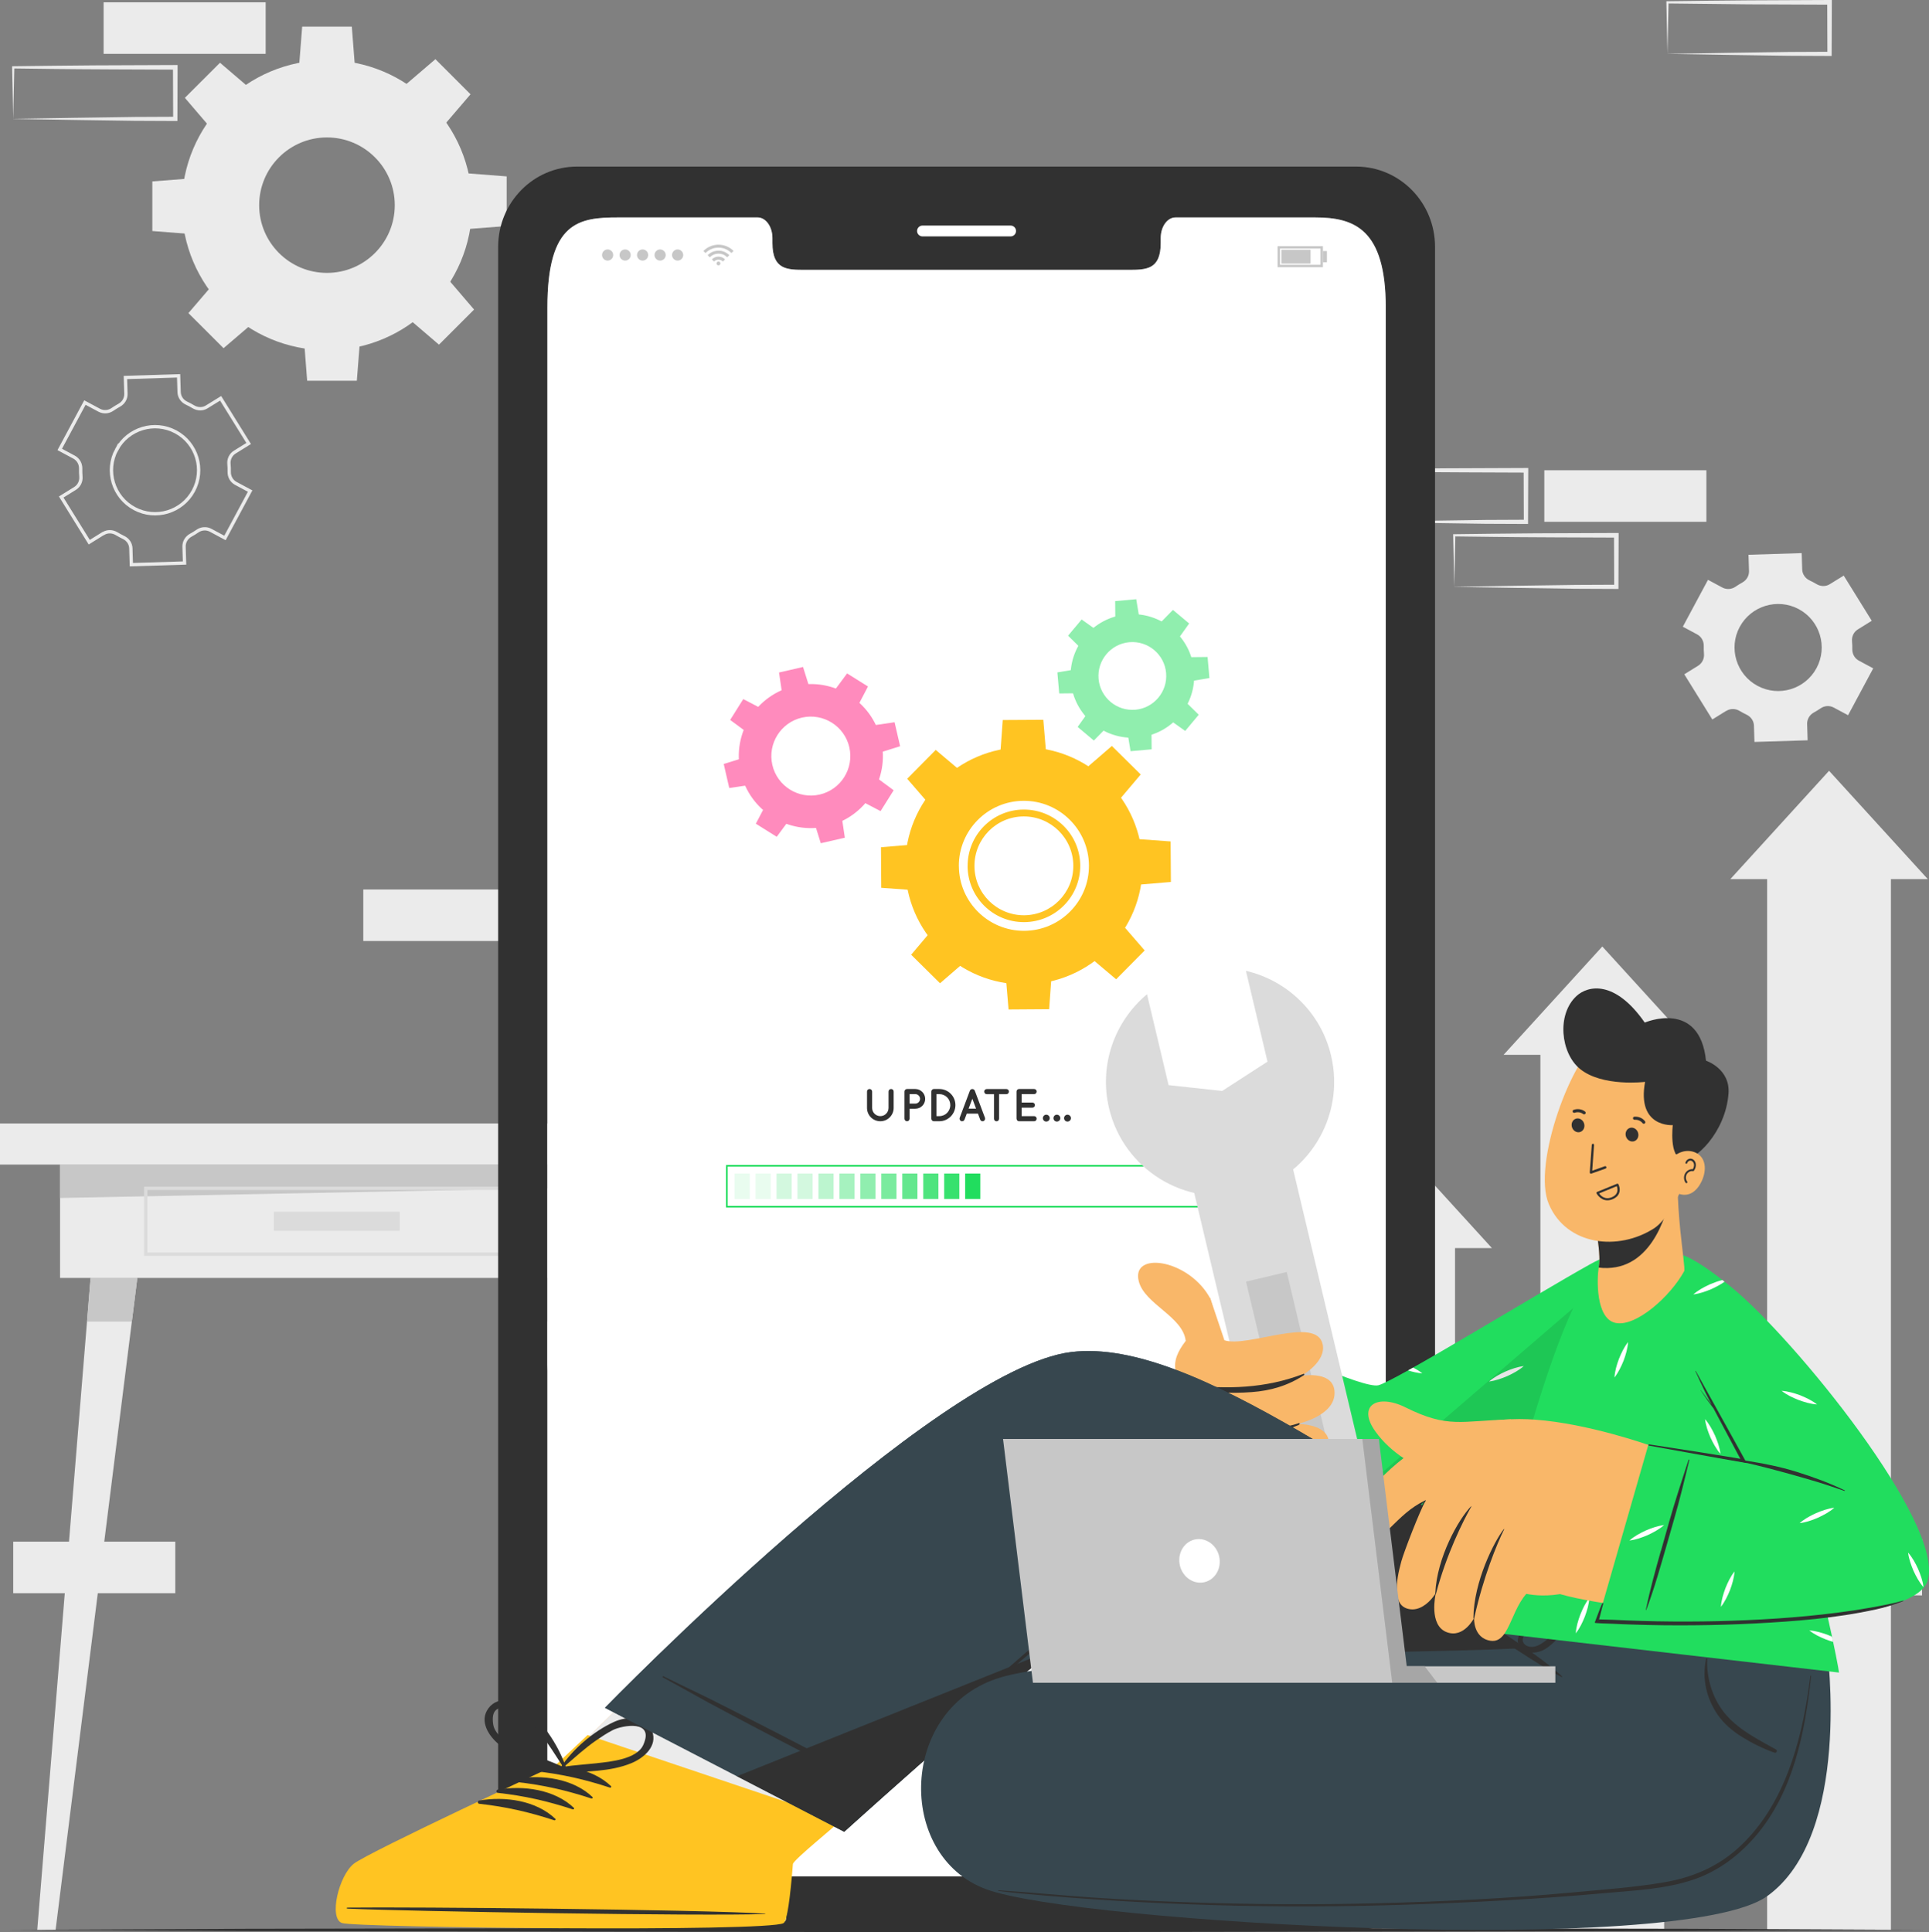 <svg width="580" height="581" viewBox="0 0 580 581" fill="none" xmlns="http://www.w3.org/2000/svg">
<rect x="0" y="0" width="580" height="581" fill="#808080" stroke="none"/>
<g clip-path="url(#clip0_906_3415)">
<path d="M501.367 459.515H550.093V444.018H501.367V459.515Z" fill="#EBEBEB"/>
<path d="M109.232 282.952H157.958V267.455H109.232V282.952Z" fill="#EBEBEB"/>
<path d="M528.544 479.056C536.637 478.918 557.383 478.571 565.199 478.488L577.27 478.433L576.632 479.07L576.577 463.573L577.27 464.265C569.176 464.238 548.541 464.168 540.725 464.058L528.544 463.905L528.876 463.573L528.544 479.07V479.056ZM528.544 479.056L528.211 463.559V463.24H528.544C534.627 463.157 546.823 463.019 552.907 462.977L577.27 462.88H577.962V463.573L577.907 479.07V479.707H577.27L564.977 479.652C557.216 479.569 536.554 479.222 528.544 479.084V479.056Z" fill="#EBEBEB"/>
<path d="M410.083 156.897C418.176 156.759 438.922 156.413 446.738 156.329L458.809 156.274L458.171 156.911L458.116 141.414L458.809 142.106C450.715 142.079 430.08 142.009 422.264 141.899L410.083 141.746L410.415 141.414L410.083 156.911V156.897ZM410.083 156.897L409.75 141.4V141.082H410.083C416.166 140.998 428.362 140.86 434.446 140.818L458.809 140.721H459.501V141.414L459.446 156.911V157.548H458.809L446.516 157.493C438.756 157.41 418.093 157.063 410.083 156.925V156.897Z" fill="#EBEBEB"/>
<path d="M437.259 176.438C445.352 176.3 466.098 175.954 473.914 175.87L485.985 175.815L485.347 176.452L485.292 160.955L485.985 161.647C477.892 161.62 457.256 161.55 449.44 161.44L437.259 161.287L437.591 160.955L437.259 176.452V176.438ZM437.259 176.438L436.926 160.941V160.623H437.259C443.343 160.539 455.538 160.401 461.622 160.359L485.985 160.262H486.678V160.955L486.622 176.452V177.089H485.985L473.692 177.034C465.932 176.951 445.269 176.604 437.259 176.466V176.438Z" fill="#EBEBEB"/>
<path d="M464.338 156.897H513.064V141.4H464.338V156.897Z" fill="#EBEBEB"/>
<path d="M3.977 479.056H52.703V463.559H3.977V479.056Z" fill="#EBEBEB"/>
<path d="M31.153 16.19L79.879 16.19V0.692L31.153 0.692V16.19Z" fill="#EBEBEB"/>
<path d="M3.977 35.731C12.07 35.592 32.816 35.246 40.633 35.163L52.703 35.108L52.066 35.745L52.01 20.247L52.703 20.94C44.61 20.912 23.975 20.843 16.159 20.732L3.977 20.58L4.31 20.247L3.977 35.745V35.731ZM3.977 35.731L3.645 20.233V19.915H3.977C10.061 19.832 22.256 19.693 28.34 19.652L52.703 19.555H53.396V20.247L53.341 35.745V36.382H52.703L40.411 36.326C32.65 36.243 11.987 35.897 3.977 35.758V35.731Z" fill="#EBEBEB"/>
<path d="M501.367 16.19C509.461 16.051 530.207 15.705 538.023 15.622L550.093 15.566L549.456 16.203L549.4 0.706L550.093 1.399L525.73 1.302C519.66 1.26 507.437 1.108 501.367 1.039L501.7 0.706L501.367 16.203V16.19ZM501.367 16.19L501.035 0.692V0.374H501.367C507.451 0.291 519.646 0.152 525.73 0.111L550.093 0H550.786V0.692L550.731 16.19V16.827H550.093L537.801 16.771C530.04 16.688 509.377 16.342 501.367 16.203V16.19Z" fill="#EBEBEB"/>
<path d="M202.498 337.823H0V350.176H202.498V337.823Z" fill="#EBEBEB"/>
<path d="M184.441 350.176H18.058V384.259H184.441V350.176Z" fill="#EBEBEB"/>
<path d="M184.441 356.907L18.058 360.217V350.176H184.441V356.907Z" fill="#C7C7C7"/>
<path d="M158.692 357.322H43.82V377.127H158.692V357.322Z" stroke="#DBDBDB" stroke-miterlimit="10"/>
<path d="M120.194 364.358H82.319V370.077H120.194V364.358Z" fill="#DBDBDB"/>
<path d="M16.713 580.308H11.198L27.232 384.273H41.284L16.713 580.308Z" fill="#EBEBEB"/>
<path d="M41.284 384.273L39.635 397.388H26.165L27.232 384.273H41.284Z" fill="#C7C7C7"/>
<path d="M185.785 580.308H191.301L175.267 384.273H161.214L185.785 580.308Z" fill="#EBEBEB"/>
<path d="M161.214 384.273L162.863 397.388H176.334L175.267 384.273H161.214Z" fill="#C7C7C7"/>
<path d="M31.057 160.442C32.276 159.681 33.814 159.722 35.048 160.47C35.38 160.678 35.727 160.872 36.073 161.052C36.42 161.246 36.78 161.412 37.127 161.592C38.429 162.201 39.302 163.448 39.344 164.888L39.496 169.791L55.489 169.292L55.336 164.389C55.295 162.949 56.085 161.633 57.346 160.941C58.039 160.567 58.718 160.138 59.369 159.695C60.547 158.877 62.072 158.767 63.333 159.445L67.643 161.758L75.209 147.66L70.899 145.347C69.638 144.668 68.89 143.339 68.918 141.898C68.931 141.095 68.918 140.306 68.835 139.516C68.71 138.076 69.375 136.691 70.594 135.943L74.766 133.353L66.34 119.767L62.141 122.357C60.921 123.119 59.397 123.064 58.163 122.33C57.831 122.122 57.484 121.928 57.138 121.748C56.792 121.568 56.445 121.388 56.085 121.222C54.782 120.612 53.895 119.352 53.854 117.912L53.701 113.009L37.709 113.508L37.861 118.396C37.903 119.837 37.127 121.152 35.852 121.845C35.159 122.233 34.48 122.648 33.814 123.105C32.636 123.922 31.112 124.033 29.837 123.354L25.527 121.042L17.96 135.14L22.27 137.453C23.532 138.131 24.28 139.461 24.252 140.901C24.238 141.704 24.252 142.494 24.321 143.297C24.446 144.737 23.781 146.109 22.561 146.87L18.404 149.446L26.83 163.032L31.001 160.442H31.057ZM35.062 135.209C38.485 128.839 46.439 126.443 52.814 129.85C59.189 133.27 61.587 141.206 58.163 147.577C54.74 153.947 46.813 156.343 40.425 152.922C34.05 149.502 31.639 141.566 35.062 135.195V135.209Z" stroke="#EBEBEB" stroke-miterlimit="10"/>
<path d="M519.079 213.748C520.298 212.986 521.836 213.028 523.07 213.776C523.402 213.983 523.749 214.177 524.095 214.357C524.442 214.551 524.802 214.717 525.149 214.897C526.451 215.507 527.324 216.753 527.366 218.193L527.518 223.096L543.511 222.597L543.358 217.695C543.317 216.255 544.107 214.939 545.368 214.246C546.061 213.872 546.74 213.443 547.391 213C548.569 212.183 550.094 212.072 551.355 212.751L555.665 215.063L563.231 200.965L558.921 198.652C557.66 197.974 556.912 196.644 556.94 195.204C556.953 194.414 556.94 193.611 556.856 192.822C556.732 191.381 557.397 189.997 558.616 189.249L562.788 186.659L554.362 173.073L550.163 175.663C548.943 176.424 547.419 176.369 546.186 175.635C545.853 175.427 545.506 175.233 545.16 175.053C544.814 174.873 544.467 174.693 544.107 174.527C542.804 173.918 541.917 172.657 541.876 171.217L541.723 166.314L525.731 166.813L525.883 171.702C525.925 173.142 525.149 174.458 523.874 175.15C523.181 175.538 522.502 175.953 521.836 176.41C520.658 177.228 519.134 177.338 517.859 176.66L513.549 174.347L505.982 188.445L510.292 190.758C511.554 191.437 512.302 192.766 512.274 194.207C512.26 195.01 512.274 195.799 512.343 196.603C512.468 198.043 511.803 199.414 510.583 200.176L506.426 202.752L514.852 216.338L519.023 213.748H519.079ZM523.084 188.515C526.507 182.144 534.461 179.748 540.836 183.155C547.211 186.576 549.609 194.511 546.186 200.882C542.763 207.253 534.836 209.648 528.447 206.228C522.072 202.807 519.661 194.871 523.084 188.501V188.515Z" fill="#EBEBEB"/>
<path d="M54.671 61.698C54.671 85.782 74.211 105.309 98.311 105.309C122.411 105.309 141.951 85.782 141.951 61.698C141.951 37.614 122.411 18.087 98.311 18.087C74.211 18.087 54.671 37.614 54.671 61.698ZM77.925 61.698C77.925 50.452 87.058 41.326 98.311 41.326C109.564 41.326 118.697 50.452 118.697 61.698C118.697 72.943 109.564 82.056 98.311 82.056C87.058 82.056 77.925 72.943 77.925 61.698Z" fill="#EBEBEB"/>
<path d="M89.927 19.887H106.709L105.781 8.019H90.855L89.927 19.887Z" fill="#EBEBEB"/>
<path d="M121.87 25.538L133.733 37.393L141.48 28.349L130.92 17.796L121.87 25.538Z" fill="#EBEBEB"/>
<path d="M140.455 52.114V68.886L152.345 67.958V53.042L140.455 52.114Z" fill="#EBEBEB"/>
<path d="M134.8 84.037L122.938 95.891L131.987 103.633L142.547 93.08L134.8 84.037Z" fill="#EBEBEB"/>
<path d="M108.22 102.608H91.438L92.352 114.491H107.291L108.22 102.608Z" fill="#EBEBEB"/>
<path d="M76.262 96.958L64.4 85.103L56.653 94.147L67.213 104.7L76.262 96.958Z" fill="#EBEBEB"/>
<path d="M57.678 70.395V53.624L45.802 54.552V69.467L57.678 70.395Z" fill="#EBEBEB"/>
<path d="M63.333 38.473L75.195 26.604L66.146 18.863L55.586 29.416L63.333 38.473Z" fill="#EBEBEB"/>
<path d="M511.457 317.173H500.37V580.307H463.16V317.173H452.087L481.772 284.6L511.457 317.173Z" fill="#EBEBEB"/>
<path d="M579.64 264.339H568.553V580.307H531.329V264.339H520.271L549.955 231.766L579.64 264.339Z" fill="#EBEBEB"/>
<path d="M448.581 375.284H437.494V580.307H400.285V375.284H389.212L418.896 342.711L448.581 375.284Z" fill="#EBEBEB"/>
<path d="M1.607 580.308L73.865 579.961L146.122 579.837L290.624 579.615L435.138 579.837L507.382 579.961L579.64 580.308L507.382 580.64L435.138 580.765L290.624 581L146.122 580.765L73.865 580.64L1.607 580.308Z" fill="#313131"/>
<path d="M407.755 50.093H173.479C160.397 50.093 149.781 60.881 149.781 74.218V556.182C149.781 569.491 160.397 580.308 173.479 580.308H407.755C420.851 580.308 431.48 569.491 431.48 556.182V74.218C431.48 60.881 420.851 50.093 407.755 50.093ZM416.665 541.281C416.665 553.967 407.159 564.229 395.434 564.229H185.841C174.089 564.229 164.582 553.967 164.582 541.281V92.485C164.582 66.642 174.089 65.382 185.841 65.382H227.818C230.257 65.382 232.252 68.152 232.252 71.586V73.068C232.252 81.115 236.659 81.142 242.078 81.142H339.17C344.63 81.142 348.995 81.115 348.995 73.068V71.586C348.995 68.152 350.963 65.382 353.444 65.382H395.434C407.159 65.382 416.665 68.817 416.665 92.485V541.281Z" fill="#313131"/>
<path d="M303.858 71.088H277.375C276.474 71.088 275.74 70.354 275.74 69.454C275.74 68.554 276.474 67.82 277.375 67.82H303.858C304.759 67.82 305.494 68.554 305.494 69.454C305.494 70.354 304.759 71.088 303.858 71.088Z" fill="white"/>
<path d="M416.666 92.485V541.281C416.666 553.967 407.159 564.229 395.435 564.229H185.841C174.089 564.229 164.582 553.967 164.582 541.281V92.485C164.582 66.642 174.089 65.382 185.841 65.382H227.818C230.257 65.382 232.252 68.152 232.252 71.587V73.068C232.252 81.115 236.659 81.142 242.078 81.142H339.17C344.63 81.142 348.995 81.115 348.995 73.068V71.587C348.995 68.152 350.963 65.382 353.444 65.382H395.435C407.159 65.382 416.666 68.817 416.666 92.485Z" fill="white"/>
<path d="M220.57 75.45C220.431 75.589 220.293 75.714 220.168 75.852C220.085 75.935 220.016 76.004 219.932 76.088C218.838 75.035 217.549 74.467 216.024 74.467C214.5 74.467 213.211 75.035 212.116 76.088C212.047 76.018 211.978 75.935 211.895 75.866C211.756 75.727 211.631 75.603 211.493 75.464C211.493 75.464 211.507 75.437 211.52 75.437C211.687 75.284 211.853 75.132 212.033 74.98C212.393 74.675 212.795 74.426 213.225 74.218C213.724 73.969 214.25 73.788 214.791 73.692C215.054 73.65 215.318 73.622 215.581 73.581C215.664 73.581 216.246 73.581 216.274 73.581C216.454 73.581 216.634 73.609 216.814 73.622C217.313 73.678 217.784 73.788 218.256 73.969C218.588 74.093 218.921 74.246 219.226 74.426C219.558 74.62 219.863 74.827 220.154 75.076C220.307 75.201 220.445 75.34 220.584 75.464L220.57 75.45Z" fill="#C7C7C7"/>
<path d="M213.405 77.362C213.197 77.154 212.975 76.946 212.768 76.725C213.502 76.004 214.361 75.547 215.373 75.423C216.884 75.215 218.186 75.672 219.295 76.725C219.073 76.946 218.865 77.154 218.657 77.362C217.937 76.655 217.064 76.281 216.038 76.281C215.013 76.281 214.14 76.655 213.419 77.362H213.405Z" fill="#C7C7C7"/>
<path d="M218.006 77.999C217.798 78.207 217.576 78.428 217.368 78.636C216.994 78.276 216.551 78.082 216.024 78.082C215.498 78.082 215.054 78.276 214.68 78.636C214.472 78.428 214.25 78.207 214.042 77.999C215.054 76.932 216.883 76.849 218.006 77.999Z" fill="#C7C7C7"/>
<path d="M216.606 79.217C216.606 79.536 216.343 79.799 216.024 79.799C215.706 79.799 215.442 79.536 215.442 79.217C215.442 78.899 215.706 78.636 216.024 78.636C216.343 78.636 216.606 78.899 216.606 79.217Z" fill="#C7C7C7"/>
<path d="M181.018 76.683C181.018 75.755 181.766 75.007 182.695 75.007C183.623 75.007 184.372 75.755 184.372 76.683C184.372 77.611 183.623 78.359 182.695 78.359C181.766 78.359 181.018 77.611 181.018 76.683Z" fill="#C7C7C7"/>
<path d="M186.284 76.683C186.284 75.755 187.033 75.007 187.961 75.007C188.89 75.007 189.638 75.755 189.638 76.683C189.638 77.611 188.89 78.359 187.961 78.359C187.033 78.359 186.284 77.611 186.284 76.683Z" fill="#C7C7C7"/>
<path d="M191.537 76.683C191.537 75.755 192.285 75.007 193.213 75.007C194.142 75.007 194.89 75.755 194.89 76.683C194.89 77.611 194.142 78.359 193.213 78.359C192.285 78.359 191.537 77.611 191.537 76.683Z" fill="#C7C7C7"/>
<path d="M196.803 76.683C196.803 75.755 197.551 75.007 198.48 75.007C199.408 75.007 200.156 75.755 200.156 76.683C200.156 77.611 199.408 78.359 198.48 78.359C197.551 78.359 196.803 77.611 196.803 76.683Z" fill="#C7C7C7"/>
<path d="M202.069 76.683C202.069 75.755 202.817 75.007 203.746 75.007C204.674 75.007 205.423 75.755 205.423 76.683C205.423 77.611 204.674 78.359 203.746 78.359C202.817 78.359 202.069 77.611 202.069 76.683Z" fill="#C7C7C7"/>
<path d="M397.763 80.339H384.14V74.024H397.763V80.339ZM384.847 79.619H397.042V74.73H384.847V79.619Z" fill="#C7C7C7"/>
<path d="M394.049 75.104H385.276V79.259H394.049V75.104Z" fill="#C7C7C7"/>
<path d="M398.968 75.492H397.763V78.857H398.968V75.492Z" fill="#C7C7C7"/>
<path d="M196.692 539.979H195.459V545.63H193.158V542.749H189.084V545.63H186.783V539.979H185.55L191.121 534.218L196.692 539.979Z" fill="#EBEBEB"/>
<path d="M396.225 534.218H382.796V536.129H396.225V534.218Z" fill="#EBEBEB"/>
<path d="M396.225 538.968H382.796V540.893H396.225V538.968Z" fill="#EBEBEB"/>
<path d="M396.225 543.718H382.796V545.643H396.225V543.718Z" fill="#EBEBEB"/>
<path d="M294.837 540.131L291.012 544.203L287.201 540.131L287.866 539.494L291.012 542.846L294.158 539.494L294.837 540.131Z" fill="#EBEBEB"/>
<path d="M291.012 548.413C287.187 548.413 284.069 545.297 284.069 541.475C284.069 537.652 287.187 534.536 291.012 534.536C294.837 534.536 297.955 537.652 297.955 541.475C297.955 545.297 294.837 548.413 291.012 548.413ZM291.012 535.45C287.686 535.45 284.997 538.151 284.997 541.461C284.997 544.771 287.7 547.471 291.012 547.471C294.324 547.471 297.026 544.771 297.026 541.461C297.026 538.151 294.324 535.45 291.012 535.45Z" fill="#EBEBEB"/>
<path d="M307.96 277.274C317.315 277.219 324.84 269.602 324.798 260.254C324.743 250.892 317.121 243.372 307.766 243.427C298.426 243.482 290.901 251.099 290.956 260.448C291.011 269.782 298.634 277.33 307.974 277.274H307.96ZM292.993 260.434C292.938 252.221 299.562 245.532 307.766 245.49C315.97 245.449 322.664 252.055 322.719 260.268C322.761 268.466 316.151 275.155 307.933 275.211C299.728 275.252 293.035 268.646 292.993 260.448V260.434ZM307.96 277.274C317.315 277.219 324.84 269.602 324.798 260.254C324.743 250.892 317.121 243.372 307.766 243.427C298.426 243.482 290.901 251.099 290.956 260.448C291.011 269.782 298.634 277.33 307.974 277.274H307.96ZM292.993 260.434C292.938 252.221 299.562 245.532 307.766 245.49C315.97 245.449 322.664 252.055 322.719 260.268C322.761 268.466 316.151 275.155 307.933 275.211C299.728 275.252 293.035 268.646 292.993 260.448V260.434ZM307.96 277.274C317.315 277.219 324.84 269.602 324.798 260.254C324.743 250.892 317.121 243.372 307.766 243.427C298.426 243.482 290.901 251.099 290.956 260.448C291.011 269.782 298.634 277.33 307.974 277.274H307.96ZM292.993 260.434C292.938 252.221 299.562 245.532 307.766 245.49C315.97 245.449 322.664 252.055 322.719 260.268C322.761 268.466 316.151 275.155 307.933 275.211C299.728 275.252 293.035 268.646 292.993 260.448V260.434ZM308.057 296.012C327.778 295.888 343.646 279.823 343.535 260.143C343.41 240.449 327.348 224.578 307.642 224.689C287.949 224.814 272.053 240.865 272.178 260.558C272.289 280.238 288.365 296.123 308.057 296.012ZM288.295 260.461C288.226 249.673 296.943 240.851 307.739 240.796C318.52 240.726 327.348 249.451 327.417 260.226C327.487 271.014 318.756 279.823 307.974 279.892C297.192 279.947 288.365 271.236 288.309 260.461H288.295ZM290.928 260.448C290.984 269.782 298.606 277.33 307.946 277.274C317.301 277.219 324.826 269.602 324.784 260.254C324.729 250.892 317.107 243.372 307.752 243.427C298.412 243.482 290.887 251.099 290.942 260.448H290.928ZM292.993 260.434C292.938 252.221 299.562 245.532 307.766 245.49C315.97 245.449 322.664 252.055 322.719 260.268C322.761 268.466 316.151 275.155 307.933 275.211C299.728 275.252 293.035 268.646 292.993 260.448V260.434ZM307.96 277.274C317.315 277.219 324.84 269.602 324.798 260.254C324.743 250.892 317.121 243.372 307.766 243.427C298.426 243.482 290.901 251.099 290.956 260.448C291.011 269.782 298.634 277.33 307.974 277.274H307.96ZM292.993 260.434C292.938 252.221 299.562 245.532 307.766 245.49C315.97 245.449 322.664 252.055 322.719 260.268C322.761 268.466 316.151 275.155 307.933 275.211C299.728 275.252 293.035 268.646 292.993 260.448V260.434ZM307.96 277.274C317.315 277.219 324.84 269.602 324.798 260.254C324.743 250.892 317.121 243.372 307.766 243.427C298.426 243.482 290.901 251.099 290.956 260.448C291.011 269.782 298.634 277.33 307.974 277.274H307.96ZM292.993 260.434C292.938 252.221 299.562 245.532 307.766 245.49C315.97 245.449 322.664 252.055 322.719 260.268C322.761 268.466 316.151 275.155 307.933 275.211C299.728 275.252 293.035 268.646 292.993 260.448V260.434Z" fill="#FFC422"/>
<path d="M300.796 226.212L314.516 226.129L313.698 216.435L301.503 216.504L300.796 226.212Z" fill="#FFC422"/>
<path d="M326.933 230.672L336.689 240.311L342.981 232.874L334.305 224.301L326.933 230.672Z" fill="#FFC422"/>
<path d="M342.26 252.304L342.343 266.015L352.058 265.198L351.974 253.011L342.26 252.304Z" fill="#FFC422"/>
<path d="M337.797 278.424L328.152 288.187L335.594 294.461L344.172 285.791L337.797 278.424Z" fill="#FFC422"/>
<path d="M316.151 293.741L302.431 293.824L303.249 303.532L315.444 303.449L316.151 293.741Z" fill="#FFC422"/>
<path d="M290.014 289.281L280.244 279.642L273.966 287.079L282.641 295.652L290.014 289.281Z" fill="#FFC422"/>
<path d="M274.687 267.649L274.603 253.938L264.889 254.755L264.972 266.956L274.687 267.649Z" fill="#FFC422"/>
<path d="M279.149 241.529L288.794 231.78L281.352 225.492L272.774 234.162L279.149 241.529Z" fill="#FFC422"/>
<g opacity="0.5">
<path d="M264.917 222.501C262.242 210.84 250.615 203.555 238.946 206.242C227.291 208.915 220.002 220.534 222.69 232.195C225.365 243.842 236.992 251.127 248.647 248.454C260.316 245.767 267.591 234.148 264.917 222.501ZM246.457 238.912C240.082 240.38 233.694 236.378 232.225 230.007C230.756 223.622 234.761 217.238 241.136 215.77C247.524 214.316 253.913 218.304 255.368 224.689C256.837 231.073 252.832 237.444 246.457 238.912Z" fill="#FF177B"/>
<path d="M235.093 208.056L243.214 206.186L241.454 200.55L234.234 202.212L235.093 208.056Z" fill="#FF177B"/>
<path d="M251.183 207.239L258.237 211.657L260.98 206.422L254.703 202.489L251.183 207.239Z" fill="#FF177B"/>
<path d="M263.129 218.027L265 226.143L270.64 224.384L268.977 217.169L263.129 218.027Z" fill="#FF177B"/>
<path d="M263.946 234.106L259.525 241.155L264.764 243.898L268.7 237.624L263.946 234.106Z" fill="#FF177B"/>
<path d="M253.151 246.044L245.03 247.914L246.79 253.551L254.024 251.889L253.151 246.044Z" fill="#FF177B"/>
<path d="M237.061 246.861L230.007 242.444L227.263 247.679L233.541 251.612L237.061 246.861Z" fill="#FF177B"/>
<path d="M225.115 236.073L223.258 227.957L217.604 229.716L219.267 236.945L225.115 236.073Z" fill="#FF177B"/>
<path d="M224.297 219.994L228.732 212.945L223.48 210.203L219.544 216.476L224.297 219.994Z" fill="#FF177B"/>
</g>
<g opacity="0.5">
<path d="M359.001 201.616C358.1 191.382 349.079 183.82 338.837 184.734C328.61 185.634 321.043 194.65 321.958 204.885C322.859 215.105 331.88 222.667 342.108 221.767C352.349 220.853 359.902 211.837 359.001 201.616ZM341.373 213.402C335.775 213.9 330.813 209.746 330.314 204.151C329.815 198.556 333.973 193.597 339.572 193.099C345.17 192.614 350.132 196.755 350.617 202.364C351.116 207.959 346.958 212.917 341.359 213.416L341.373 213.402Z" fill="#21DD5E"/>
<path d="M335.345 185.814L342.468 185.191L341.637 180.178L335.303 180.746L335.345 185.814Z" fill="#21DD5E"/>
<path d="M349.12 187.019L354.608 191.603L357.546 187.476L352.668 183.391L349.12 187.019Z" fill="#21DD5E"/>
<path d="M358.003 197.6L358.64 204.719L363.643 203.874L363.089 197.545L358.003 197.6Z" fill="#21DD5E"/>
<path d="M356.811 211.366L352.21 216.836L356.354 219.786L360.428 214.911L356.811 211.366Z" fill="#21DD5E"/>
<path d="M346.224 220.243L339.101 220.867L339.932 225.88L346.265 225.312L346.224 220.243Z" fill="#21DD5E"/>
<path d="M332.448 219.038L326.96 214.454L324.022 218.581L328.887 222.667L332.448 219.038Z" fill="#21DD5E"/>
<path d="M323.565 208.458L322.928 201.339L317.925 202.184L318.479 208.513L323.565 208.458Z" fill="#21DD5E"/>
<path d="M324.757 194.705L329.358 189.221L325.214 186.271L321.14 191.146L324.757 194.705Z" fill="#21DD5E"/>
</g>
<path d="M362.715 350.536H218.546V362.848H362.715V350.536Z" stroke="#21DD5E" stroke-width="0.5" stroke-miterlimit="10"/>
<path d="M225.434 352.877H220.875V360.508H225.434V352.877Z" fill="#E9FCEF"/>
<path d="M231.74 352.877H227.18V360.508H231.74V352.877Z" fill="#E9FCEF"/>
<path d="M238.045 352.877H233.486V360.508H238.045V352.877Z" fill="#D3F8DF"/>
<path d="M244.337 352.877H239.777V360.508H244.337V352.877Z" fill="#D3F8DF"/>
<path d="M250.642 352.877H246.083V360.508H250.642V352.877Z" fill="#BCF5CF"/>
<path d="M256.948 352.877H252.389V360.508H256.948V352.877Z" fill="#A6F2BF"/>
<path d="M263.253 352.877H258.694V360.508H263.253V352.877Z" fill="#90EEAF"/>
<path d="M269.545 352.877H264.986V360.508H269.545V352.877Z" fill="#7AEB9E"/>
<path d="M275.851 352.877H271.292V360.508H275.851V352.877Z" fill="#64E78E"/>
<path d="M282.156 352.877H277.597V360.508H282.156V352.877Z" fill="#4EE47E"/>
<path d="M288.448 352.877H283.889V360.508H288.448V352.877Z" fill="#37E16E"/>
<path d="M294.754 352.877H290.194V360.508H294.754V352.877Z" fill="#21DD5E"/>
<path d="M264.695 337.144C262.463 337.144 260.689 335.344 260.689 333.142V328.211C260.689 327.782 261.022 327.45 261.452 327.45C261.881 327.45 262.228 327.782 262.228 328.211V333.142C262.228 334.499 263.336 335.607 264.695 335.607C266.053 335.607 267.161 334.499 267.161 333.142V328.211C267.161 327.782 267.508 327.45 267.937 327.45C268.367 327.45 268.7 327.782 268.7 328.211V333.142C268.7 335.344 266.912 337.144 264.695 337.144Z" fill="#313131"/>
<path d="M275.199 333.377H273.495V336.382C273.495 336.798 273.148 337.144 272.719 337.144C272.289 337.144 271.957 336.798 271.957 336.382V328.211C271.957 327.782 272.303 327.45 272.719 327.45H275.199C276.849 327.45 278.179 328.779 278.179 330.427C278.179 332.075 276.849 333.377 275.199 333.377ZM273.495 331.84H275.199C276.003 331.84 276.627 331.203 276.641 330.427C276.641 329.624 276.003 328.987 275.199 328.987H273.495V331.84Z" fill="#313131"/>
<path d="M280.036 336.382V328.211C280.036 327.782 280.368 327.45 280.798 327.45H282.433C285.108 327.45 287.27 329.624 287.27 332.283C287.27 334.942 285.108 337.144 282.433 337.144H280.798C280.368 337.144 280.036 336.798 280.036 336.382ZM281.574 335.607H282.433C284.262 335.607 285.731 334.125 285.731 332.283C285.731 330.441 284.262 328.987 282.433 328.987H281.574V335.607Z" fill="#313131"/>
<path d="M294.047 334.859H290.679L290 336.659C289.875 336.964 289.584 337.144 289.279 337.144C289.182 337.144 289.099 337.144 289.016 337.103C288.614 336.95 288.42 336.507 288.559 336.105L291.621 327.948C291.746 327.644 292.051 327.45 292.356 327.464C292.675 327.464 292.966 327.644 293.09 327.948L296.153 336.105C296.292 336.507 296.098 336.95 295.696 337.103C295.626 337.13 295.529 337.144 295.432 337.144C295.128 337.144 294.836 336.964 294.726 336.659L294.047 334.859ZM293.478 333.349L292.356 330.372L291.233 333.349H293.478Z" fill="#313131"/>
<path d="M302.597 329.001H300.394V336.396C300.394 336.826 300.061 337.158 299.632 337.158C299.202 337.158 298.869 336.826 298.869 336.396V329.001H296.68C296.25 329.001 295.917 328.641 295.917 328.225C295.917 327.81 296.25 327.464 296.68 327.464H302.597C303.013 327.464 303.359 327.796 303.359 328.225C303.359 328.655 303.013 329.001 302.597 329.001Z" fill="#313131"/>
<path d="M305.646 336.382V328.211C305.646 327.782 305.979 327.45 306.408 327.45H310.94C311.342 327.45 311.702 327.782 311.702 328.211C311.702 328.641 311.342 328.987 310.94 328.987H307.184V331.521H310.413C310.829 331.521 311.175 331.881 311.175 332.283C311.175 332.712 310.829 333.059 310.413 333.059H307.184V335.607H310.94C311.342 335.607 311.702 335.953 311.702 336.382C311.702 336.812 311.342 337.144 310.94 337.144H306.45H306.422C305.992 337.144 305.66 336.812 305.66 336.396L305.646 336.382Z" fill="#313131"/>
<path d="M314.585 335.177C315.153 335.177 315.624 335.648 315.624 336.216C315.624 336.784 315.153 337.241 314.585 337.241C314.016 337.241 313.559 336.784 313.559 336.216C313.559 335.648 314.016 335.177 314.585 335.177Z" fill="#313131"/>
<path d="M317.772 335.177C318.34 335.177 318.811 335.648 318.811 336.216C318.811 336.784 318.34 337.241 317.772 337.241C317.204 337.241 316.747 336.784 316.747 336.216C316.747 335.648 317.204 335.177 317.772 335.177Z" fill="#313131"/>
<path d="M320.96 335.177C321.528 335.177 321.999 335.648 321.999 336.216C321.999 336.784 321.528 337.241 320.96 337.241C320.391 337.241 319.934 336.784 319.934 336.216C319.934 335.648 320.391 335.177 320.96 335.177Z" fill="#313131"/>
<path d="M490.323 392.832C468.953 429.241 435.402 461.773 426.505 465.083C416.818 468.683 380.717 457.632 362.757 451.164C356.881 449.045 368.896 407.678 375.229 405.545C381.563 403.412 409.556 420.391 416.292 418.743C418.412 418.231 455.691 396.502 476.146 382.819C495.215 370.064 496.809 381.78 490.323 392.832Z" fill="#F9B769"/>
<path d="M365.376 458.795L381.576 404.285C381.576 404.285 409.75 417.608 414.421 416.541C419.091 415.475 462.315 388.926 478.058 380.173C493.788 371.421 505.706 376.988 485.722 404.395C464.144 433.977 439.13 462.23 429.346 466.218C416.472 471.467 365.376 458.795 365.376 458.795Z" fill="#21DD5E"/>
<path d="M426.505 439.683C425.84 441.47 425.286 443.312 425.147 445.292C426.381 443.713 427.184 441.996 427.891 440.223C428.542 438.437 429.111 436.622 429.235 434.628C428.03 436.207 427.212 437.924 426.505 439.683ZM424.884 411.223C424.371 411.514 423.858 411.791 423.373 412.068C424.759 412.511 426.173 412.843 427.669 412.954C426.782 412.262 425.84 411.708 424.884 411.223ZM401.408 456.399C399.634 455.72 397.805 455.18 395.809 455.028C397.389 456.261 399.107 457.078 400.881 457.784C402.669 458.435 404.484 458.989 406.48 459.127C404.9 457.909 403.182 457.105 401.408 456.399ZM394.59 424.546C393.772 422.829 392.885 421.139 391.582 419.643C391.832 421.61 392.455 423.397 393.218 425.155C394.021 426.887 394.922 428.576 396.225 430.058C395.989 428.091 395.324 426.291 394.59 424.546ZM452.628 412.414C450.91 413.204 449.219 414.104 447.709 415.406C449.69 415.156 451.492 414.505 453.238 413.758C454.956 412.968 456.647 412.082 458.158 410.766C456.176 411.015 454.388 411.666 452.628 412.414ZM370.781 440.611L370.268 442.342C371.751 441.636 373.192 440.819 374.495 439.683C373.192 439.849 371.973 440.182 370.781 440.611Z" fill="white"/>
<path d="M378.597 457.687C379.442 455.873 379.886 453.809 380.509 451.898C381.064 450.167 381.66 448.45 382.186 446.719C383.364 442.938 384.556 439.157 385.706 435.362C386.856 431.581 388.021 427.815 389.143 424.02C390.252 420.253 391.485 416.5 392.386 412.677C392.428 412.525 392.192 412.47 392.136 412.594C390.501 416.181 389.24 419.934 387.937 423.646C386.649 427.302 385.471 431 384.32 434.711C383.156 438.492 382.103 442.301 381.078 446.109C380.592 447.951 380.163 449.807 379.719 451.663C379.262 453.615 378.583 455.637 378.403 457.632C378.403 457.743 378.541 457.798 378.597 457.687Z" fill="#313131"/>
<path opacity="0.1" d="M390.751 464.168C405.565 466.827 422.639 468.96 429.346 466.218C439.13 462.23 464.145 434.005 485.722 404.395C498.416 386.973 498.236 378.387 492.374 376.669L390.737 464.155L390.751 464.168Z" fill="black"/>
<path d="M400.216 317.381C397.112 304.294 386.87 294.766 374.619 291.913L381.105 319.223L367.482 328.031L351.365 326.286L344.879 298.962C335.192 307.036 330.356 320.151 333.46 333.225C337.825 351.644 356.326 363.042 374.758 358.666C393.19 354.303 404.595 335.801 400.216 317.395V317.381Z" fill="#DBDBDB"/>
<path d="M378.957 524.966C382.061 538.054 392.303 547.582 404.553 550.435L398.068 523.124L411.69 514.316L427.808 516.061L434.293 543.386C443.98 535.312 448.817 522.197 445.713 509.123C441.347 490.704 422.846 479.306 404.415 483.682C385.983 488.045 374.578 506.547 378.957 524.953V524.966Z" fill="#DBDBDB"/>
<path d="M384.312 332.666L354.567 339.72L393.1 501.985L422.845 494.931L384.312 332.666Z" fill="#DBDBDB"/>
<path d="M386.895 382.469L374.652 385.373L390.52 452.195L402.763 449.292L386.895 382.469Z" fill="#C7C7C7"/>
<path d="M392.275 449.017C395.116 443.741 387.258 443.408 387.258 443.408C387.258 443.408 398.677 441.151 399.495 434.573C400.271 428.23 390.764 428.174 390.085 428.16C390.681 428.036 401.13 425.695 401.269 418.992C401.421 412.04 391.873 413.619 391.249 413.716C391.776 413.425 398.747 409.381 397.707 404.271C395.906 395.49 375.021 405.351 368.147 402.997L363.837 390.186C363.255 392.734 362.964 395.31 359.541 399.451C356.34 403.315 354.178 405.877 353.499 408.952C352.39 413.993 356.465 416.209 356.465 416.209C356.465 416.209 350.519 418.494 350.242 423.756C350.104 426.457 354.317 429.088 354.317 429.088C354.317 429.088 349.633 431.11 349.674 435.819C349.702 439.572 353.915 441.622 353.915 441.622C353.915 441.622 350.325 445.652 351.587 449.474C354.123 457.188 386.149 460.304 392.247 449.003L392.275 449.017Z" fill="#F9B769"/>
<path d="M366.72 400.227L363.907 390.477C363.727 390.145 363.533 389.798 363.339 389.48C356.534 378.428 340.029 376.323 342.413 385.325C344.214 392.18 355.675 395.878 356.506 403.163H356.52L366.72 400.227Z" fill="#F9B769"/>
<path d="M354.552 442.051C354.441 442.037 354.4 442.176 354.511 442.217C364.793 445.804 377.197 446.608 387.687 443.478C388.034 443.381 388.02 442.771 387.618 442.813C376.171 443.976 365.93 444.101 354.552 442.065V442.051Z" fill="#313131"/>
<path d="M354.164 429.158C354.04 429.13 353.998 429.338 354.123 429.379C364.738 433.021 378.735 433.534 390.404 428.507C390.806 428.34 390.986 427.773 390.515 427.939C382.491 430.709 364.392 431.041 354.15 429.158H354.164Z" fill="#313131"/>
<path d="M391.956 413.093C380.578 417.497 368.923 417.801 356.908 416.403C356.756 416.389 356.742 416.61 356.866 416.652C362.548 418.937 370.309 419.034 376.337 418.591C382.116 418.175 387.244 416.638 392.094 413.48C392.288 413.356 392.178 412.996 391.942 413.079L391.956 413.093Z" fill="#313131"/>
<path d="M110.867 576.624C114.886 578.161 231.518 580.28 236.077 577.676C236.576 577.386 236.437 572.234 238.156 558.938C238.239 558.301 240.9 555.836 245.057 552.36C260.662 539.286 297.303 511.754 297.303 511.754L239.098 461.219L182.695 516.629L168.019 531.032C168.019 531.032 120.36 556.75 115.648 560.143C110.964 563.55 106.848 575.1 110.867 576.638V576.624Z" fill="#F9B769"/>
<path d="M110.867 576.61C114.886 578.161 231.518 580.28 236.077 577.676C236.576 577.386 236.438 572.247 238.156 558.925C238.239 558.288 240.9 555.836 245.058 552.332C250.476 547.79 253.054 545.713 261.133 539.439L187.13 512.253L182.695 516.615L168.033 531.019C168.033 531.019 120.374 556.723 115.662 560.129C110.978 563.536 106.848 575.073 110.867 576.61Z" fill="#EBEBEB"/>
<path d="M102.829 578.23C106.876 579.643 231.144 581 235.62 578.244C236.673 577.593 237.629 570.392 238.406 560.503C238.503 559.271 251.086 549.203 252.818 547.347L176.667 521.712L167.049 530.755C167.049 530.755 111.006 556.82 106.432 560.365C101.873 563.91 98.782 576.818 102.829 578.23Z" fill="#FFC422"/>
<path d="M104.548 573.591C124.074 573.342 210.675 574.173 229.994 575.405C230.146 575.405 230.146 575.516 229.994 575.53C210.647 576.195 124.06 574.74 104.548 573.909C104.132 573.896 104.146 573.591 104.548 573.591Z" fill="#313131"/>
<path d="M160.841 531.586C168.532 530.243 177.914 531.531 183.721 537.071C183.942 537.292 183.638 537.597 183.388 537.514C175.835 535.035 168.781 533.428 160.854 532.556C160.3 532.5 160.286 531.683 160.841 531.586Z" fill="#313131"/>
<path d="M155.256 534.855C162.947 533.512 172.329 534.8 178.136 540.339C178.357 540.561 178.053 540.865 177.803 540.782C170.25 538.303 163.196 536.697 155.269 535.824C154.715 535.769 154.701 534.952 155.256 534.855Z" fill="#313131"/>
<path d="M149.671 538.123C157.362 536.78 166.744 538.068 172.551 543.607C172.772 543.829 172.468 544.134 172.218 544.051C164.665 541.572 157.611 539.965 149.684 539.093C149.13 539.037 149.116 538.22 149.671 538.123Z" fill="#313131"/>
<path d="M144.086 541.405C151.777 540.062 161.159 541.35 166.966 546.89C167.188 547.111 166.883 547.416 166.633 547.333C159.08 544.854 152.026 543.247 144.1 542.375C143.545 542.32 143.531 541.502 144.086 541.405Z" fill="#313131"/>
<path d="M150.169 524.634C155.546 528.914 162.6 530.728 168.92 533.151C169.571 533.401 170.112 532.791 170.139 532.21C170.264 532.182 170.375 532.099 170.319 531.933C168.296 525.493 163.834 518.637 158.692 514.206C155.519 511.477 149.92 509.539 146.857 513.666C143.961 517.557 147.024 522.141 150.169 524.634ZM148.285 518.444C147.024 510.009 156.031 514.538 158.29 516.643C159.746 518 161.062 519.552 162.309 521.089C164.929 524.302 167.049 527.833 169.322 531.296C166.287 529.911 163.169 528.803 160.092 527.542C156.419 526.033 148.978 523.111 148.285 518.457V518.444Z" fill="#313131"/>
<path d="M196.096 520.535C194.295 515.729 188.377 516.034 184.566 517.779C178.399 520.604 172.204 525.95 168.476 531.573C168.379 531.711 168.463 531.836 168.573 531.891C168.435 532.459 168.781 533.193 169.474 533.138C176.209 532.57 183.485 532.791 189.846 530.16C193.56 528.623 197.787 525.091 196.082 520.535H196.096ZM179.522 530.174C176.209 530.534 172.911 530.728 169.613 531.213C172.759 528.526 175.78 525.728 179.189 523.36C180.824 522.238 182.515 521.103 184.289 520.202C187.047 518.804 196.941 516.948 193.394 524.717C191.44 528.997 183.471 529.731 179.522 530.16V530.174Z" fill="#313131"/>
<path d="M181.891 513.513L253.844 550.767C253.844 550.767 328.79 482.962 335.663 482.463C342.329 481.979 443.371 550.338 494.134 550.546C546.712 550.767 549.373 495.717 549.373 495.717L472.667 478.115C417.372 450.887 359.791 401.972 322.124 406.542C281.214 411.5 181.891 513.513 181.891 513.513Z" fill="#37474F"/>
<path d="M181.891 513.513L253.844 550.767C253.844 550.767 328.79 482.962 335.663 482.463C342.329 481.979 443.371 550.338 494.134 550.546C546.712 550.767 549.373 495.717 549.373 495.717L472.667 478.115C417.372 450.887 359.791 401.972 322.124 406.542C281.214 411.5 181.891 513.513 181.891 513.513Z" fill="#37474F"/>
<path d="M199.463 504.026C211.603 510.023 208.208 508.14 220.279 514.275C226.196 517.28 255.936 532.279 260.995 535.99C261.105 536.073 260.995 536.267 260.87 536.226C254.925 534.232 225.503 518.596 219.655 515.494C207.681 509.151 211.188 510.84 199.297 504.373C199.075 504.248 199.242 503.93 199.463 504.04V504.026Z" fill="#313131"/>
<path d="M266.579 533.594C280.646 521.199 326.739 480.857 328.596 479.347C330.106 478.142 331.617 476.564 333.391 475.746C334.901 475.054 336.384 475.428 337.825 476.107C339.959 477.104 342.038 478.184 344.159 479.223C348.316 481.245 352.474 483.28 356.631 485.302C372.748 493.169 388.782 501.229 405.024 508.832C420.643 516.145 431.799 523.028 448.11 528.65C464.338 534.245 481.107 538.497 498.153 540.574C500.259 540.824 502.366 541.045 504.472 541.253C504.624 541.267 504.624 541.502 504.472 541.488C487.717 540.671 471.226 537.251 455.219 532.334C439.061 527.362 428.085 520.922 412.743 513.859C396.834 506.547 381.16 498.722 365.473 490.925C357.199 486.812 348.94 482.657 340.625 478.599C338.74 477.672 336.065 475.677 333.917 476.674C332.989 477.104 332.213 477.852 331.437 478.503C330.522 479.264 329.593 480.026 328.679 480.801C325.117 483.765 268.63 532.39 266.773 533.788C266.635 533.899 266.441 533.705 266.579 533.594Z" fill="#313131"/>
<path d="M221.595 534.093L316.844 495.911C292.508 515.798 253.83 550.781 253.83 550.781L221.595 534.093Z" fill="#313131"/>
<path d="M549.36 495.731C549.36 495.731 546.699 550.781 494.12 550.56C449.995 550.38 367.857 498.695 342.773 485.51L426.422 451.968C441.694 461.288 457.271 470.539 472.667 478.129L549.36 495.731Z" fill="#313131"/>
<path d="M549.359 495.731C549.359 495.731 557.023 551.764 531.316 570.17C505.608 588.589 323.662 578.202 296.444 568.051C269.213 557.913 270.321 513.333 300.976 504.345C330.134 495.8 452.531 496.423 455.594 495.343C456.356 495.08 445.075 487.615 445.144 487.2L469.757 473.212L549.373 495.717L549.359 495.731Z" fill="#37474F"/>
<path d="M512.967 498.805C513.009 498.597 513.342 498.68 513.328 498.874C513.051 504.483 514.88 510.48 518.372 514.898C522.391 519.967 528.503 522.972 534.032 526.074C534.559 526.379 534.115 527.21 533.561 527.016C530.166 525.825 526.84 524.177 523.777 522.279C520.992 520.548 518.442 518.416 516.543 515.715C513.065 510.729 511.706 504.774 512.967 498.805Z" fill="#313131"/>
<path d="M457.825 490.205C459.155 488.654 460.597 487.186 461.982 485.676C465.253 482.117 468.551 478.53 471.96 475.109C472.279 474.791 472.861 475.289 472.57 475.649C470.242 478.419 467.803 481.092 465.392 483.793C464.158 485.177 462.911 486.549 461.664 487.92C460.5 489.194 459.072 490.454 458.185 491.95C457.257 493.501 458.324 494.913 459.959 495.163C461.428 495.384 462.828 494.692 463.992 493.875C466.653 492.019 468.801 489.291 471.046 486.978C472.418 485.565 473.79 484.153 475.189 482.754C476.672 481.272 478.252 479.873 479.721 478.391C479.818 478.294 479.984 478.447 479.901 478.544C478.599 480.178 477.379 481.895 476.062 483.529C474.76 485.164 473.429 486.784 472.085 488.39C470.81 489.914 469.494 491.396 468.136 492.85C466.985 494.082 465.696 495.274 464.186 496.077C461.761 497.365 457.645 497.476 456.522 494.373C455.968 492.836 456.813 491.34 457.797 490.205H457.825Z" fill="#313131"/>
<path d="M300.214 568.383C309.721 568.979 319.2 569.948 328.693 570.572C338.117 571.195 347.554 571.666 356.992 571.984C375.95 572.635 394.922 572.76 413.894 572.289C433.06 571.818 453.751 570.821 472.848 569.034C481.98 568.176 491.238 567.539 500.301 566.001C508.477 564.616 515.961 561.583 522.294 555.975C535.113 544.604 540.67 527.293 543.373 510.646C543.733 508.416 544.052 506.173 544.329 503.929C544.343 503.777 544.578 503.791 544.565 503.943C542.694 521.061 539.243 538.829 527.824 552.138C522.89 557.9 516.723 562.525 509.628 565.018C500.98 568.051 491.515 568.425 482.479 569.242C463.313 570.987 442.539 572.067 423.304 572.704C403.958 573.341 384.584 573.424 365.224 572.857C345.877 572.289 326.531 571.167 307.254 569.367C304.898 569.145 302.556 568.91 300.214 568.591C300.075 568.577 300.089 568.369 300.228 568.369L300.214 568.383Z" fill="#313131"/>
<path d="M363.408 498.029C369.437 497.42 375.451 496.825 381.493 496.465C387.605 496.104 393.717 495.827 399.828 495.578C411.913 495.093 424.025 494.706 436.137 494.678C443.011 494.664 449.871 494.927 456.73 495.315C456.952 495.315 456.924 495.647 456.703 495.647C444.577 496.201 432.464 496.437 420.338 496.7C408.24 496.963 396.142 497.489 384.043 498.113C377.183 498.459 370.324 498.667 363.464 498.916C362.965 498.93 362.896 498.071 363.408 498.029Z" fill="#313131"/>
<path d="M443.745 486.535C448.512 488.75 452.947 491.576 457.271 494.567C461.539 497.517 465.891 500.578 469.702 504.095C469.813 504.192 469.646 504.331 469.549 504.275C464.948 501.893 460.541 498.971 456.176 496.174C451.797 493.362 447.445 490.495 443.426 487.172C443.149 486.936 443.343 486.355 443.745 486.548V486.535Z" fill="#313131"/>
<path d="M445.935 490.565L552.935 502.918C552.935 500.716 531.663 393.122 504.015 376.406C498.707 373.193 489.187 373.387 480.692 381.143C465.281 395.227 444.535 489.125 445.921 490.565H445.935Z" fill="#21DD5E"/>
<path d="M513.869 386.308C512.206 387.084 510.57 387.97 509.129 389.217C511.097 388.967 512.899 388.33 514.645 387.583L514.728 387.541C514.437 387.112 514.16 386.71 513.869 386.308ZM494.827 460.208C493.095 461.011 491.418 461.911 489.921 463.213C491.889 462.977 493.691 462.326 495.437 461.579C497.156 460.775 498.846 459.875 500.357 458.573C498.375 458.809 496.587 459.46 494.827 460.208ZM542.264 457.078C541.876 457.355 541.475 457.659 541.1 457.992C541.558 457.936 542.001 457.853 542.445 457.756C542.389 457.535 542.334 457.299 542.264 457.078ZM450.882 464.805C450.882 464.805 450.869 464.805 450.869 464.778C450.688 465.567 450.508 466.329 450.328 467.091C450.938 468.226 451.645 469.32 452.518 470.317C452.282 468.351 451.631 466.55 450.882 464.805ZM515.656 431.637C514.853 429.906 513.952 428.23 512.663 426.72C512.899 428.701 513.55 430.487 514.298 432.246C515.102 433.963 515.989 435.653 517.292 437.149C517.056 435.182 516.405 433.382 515.656 431.637ZM489.7 375.645C489.603 375.672 489.52 375.7 489.436 375.741C489.547 375.88 489.658 376.018 489.783 376.157C489.783 375.991 489.741 375.811 489.7 375.645ZM472.917 439.281C471.143 438.603 469.314 438.063 467.318 437.91C468.898 439.143 470.617 439.96 472.391 440.666C474.178 441.317 475.994 441.871 477.989 442.01C476.41 440.791 474.691 439.988 472.917 439.281ZM550.843 492.13C550.427 491.95 550.011 491.77 549.596 491.604C547.808 490.953 545.992 490.385 544.011 490.246C545.563 491.479 547.295 492.282 549.069 492.988C549.762 493.252 550.469 493.487 551.175 493.695C551.078 493.196 550.968 492.67 550.843 492.13ZM518.788 477.561C518.123 479.347 517.569 481.175 517.43 483.156C518.65 481.591 519.467 479.859 520.174 478.101C520.839 476.314 521.38 474.5 521.532 472.506C520.299 474.084 519.495 475.802 518.788 477.561ZM475.148 485.524C474.483 487.31 473.929 489.125 473.79 491.119C475.024 489.54 475.827 487.823 476.534 486.05C477.186 484.263 477.754 482.435 477.879 480.455C476.673 482.02 475.855 483.737 475.148 485.524ZM486.776 408.592C486.11 410.378 485.556 412.206 485.431 414.201C486.637 412.622 487.455 410.891 488.175 409.132C488.827 407.345 489.381 405.517 489.52 403.537C488.286 405.116 487.496 406.833 486.776 408.592Z" fill="white"/>
<path d="M515.739 384.134C535.626 399.423 588.024 461.205 577.062 475.871C566.031 490.634 491.029 485.648 469.133 479.347C462.62 477.477 479.333 436.041 486.29 433.991C492.083 432.288 524.581 441.096 525.163 439.212C525.828 437.079 518.621 423.383 507.008 398.357C493.621 369.495 506.939 377.389 515.725 384.134H515.739Z" fill="#F9B769"/>
<path d="M454.277 426.803C439.255 427.191 435.457 429.587 422.611 423.189C414.185 418.992 407.879 422.566 413.603 430.501C422.971 443.492 442.456 447.065 449.565 446.358L454.277 426.803Z" fill="#F9B769"/>
<path d="M495.603 434.476C495.603 434.476 477.587 428.05 461.553 426.873C450.452 426.055 426.117 426.983 407.2 454.266C402.71 460.734 400.909 473.129 412.078 465.221C420.005 459.598 423.345 453.643 428.556 451.219C428.556 451.219 428.14 467.257 434.792 471.495C437.772 473.392 446.018 478.364 452.988 481.327C452.988 481.327 454.042 479.984 455.136 478.087C455.136 478.087 461.733 481.452 472.626 478.572L495.603 434.448V434.476Z" fill="#F9B769"/>
<path d="M450.841 427.801C446.184 431.304 436.428 438.894 430.607 447.868C424.149 457.839 414.379 478.793 421.807 483.488C427.24 486.923 431.674 479.25 431.674 479.25C431.674 479.25 429.471 488.765 435.056 490.8C440.156 492.656 443.218 486.507 443.218 486.507C443.218 486.507 442.872 492.504 448.124 493.349C454.444 494.36 454.139 481.618 461.414 477.117C463.05 476.106 450.827 427.801 450.827 427.801H450.841Z" fill="#F9B769"/>
<path d="M442.29 452.937C438.451 456.953 432.063 468.296 431.55 479.042C431.55 479.292 431.716 479.43 431.772 479.209C434.848 467.492 439.948 457.23 442.387 453.006C442.415 452.951 442.332 452.895 442.29 452.951V452.937Z" fill="#313131"/>
<path d="M452.171 459.751C449.205 463.559 443.149 475.539 443.011 486.452C443.011 486.701 443.191 486.826 443.246 486.604C445.949 474.237 450.106 464.182 452.268 459.82C452.296 459.764 452.213 459.709 452.171 459.764V459.751Z" fill="#313131"/>
<path d="M428.542 451.136C423.997 453.338 421.267 456.191 417.691 459.667C415.917 461.385 414.13 463.074 412.176 464.584C410.402 465.955 407.796 468.032 405.44 466.717C404.138 465.996 403.874 464.321 403.916 462.963C403.958 461.44 404.969 458.462 405.648 457.091C405.676 457.022 405.565 456.953 405.524 457.036C404.9 458.269 403.708 460.997 403.445 462.354C403.209 463.587 403.098 464.985 403.625 466.163C404.761 468.683 407.935 468.517 410.014 467.423C411.261 466.772 412.397 465.872 413.478 464.985C414.532 464.127 415.529 463.227 416.513 462.285C418.537 460.374 420.435 458.352 422.445 456.413C424.634 454.294 426.214 453.158 428.626 451.302C428.709 451.233 428.626 451.109 428.529 451.15L428.542 451.136Z" fill="#313131"/>
<path d="M421.308 469.611C422.098 466.675 426.921 454.225 428.653 451.233C428.695 451.15 428.598 451.081 428.542 451.15C425.396 455.305 420.962 465.678 420.061 468.905C419.174 472.104 418.218 476.162 418.758 479.472C419.59 484.471 423.054 484.859 424.329 484.901C425.84 484.956 427.267 484.402 428.473 483.502C429.803 482.505 430.967 480.704 431.73 479.236C431.771 479.153 431.66 479.084 431.619 479.153C430.219 481.411 427.655 483.82 424.884 483.917C423.678 483.959 422.403 483.613 421.516 482.768C420.477 481.757 420.158 480.261 420.047 478.876C419.798 475.732 420.504 472.603 421.322 469.583L421.308 469.611Z" fill="#313131"/>
<path d="M495.603 434.476L480.525 486.936C480.525 486.936 574.388 492.282 579.599 475.248C584.796 458.213 539.451 402.415 520.645 387.084C498.846 369.329 497.668 376.78 504.778 394.549C512.206 413.148 524.997 439.697 524.997 439.697L495.617 434.462L495.603 434.476Z" fill="#21DD5E"/>
<path d="M518.788 477.56C518.123 479.347 517.568 481.175 517.43 483.156C518.649 481.591 519.467 479.859 520.174 478.101C520.839 476.314 521.379 474.5 521.532 472.506C520.298 474.084 519.495 475.802 518.788 477.56ZM541.28 419.546C539.492 418.895 537.649 418.341 535.681 418.203C537.247 419.436 538.966 420.239 540.74 420.945C542.527 421.596 544.343 422.164 546.338 422.302C544.772 421.07 543.04 420.266 541.28 419.546ZM576.716 471.744C575.926 470.013 575.025 468.323 573.709 466.841C573.958 468.794 574.609 470.594 575.344 472.339C576.148 474.07 577.048 475.76 578.351 477.256C578.115 475.275 577.464 473.503 576.716 471.744ZM546.006 455C544.717 455.596 543.456 456.247 542.264 457.078C541.876 457.355 541.474 457.659 541.1 457.992C541.557 457.936 542.001 457.853 542.444 457.756C543.899 457.451 545.271 456.925 546.615 456.357C548.348 455.554 550.025 454.668 551.535 453.366C549.553 453.588 547.766 454.252 546.006 455ZM494.827 460.207C493.094 461.011 491.418 461.911 489.921 463.213C491.889 462.977 493.69 462.326 495.437 461.579C497.155 460.775 498.846 459.875 500.356 458.573C498.374 458.809 496.587 459.46 494.827 460.207ZM517.873 384.896C516.543 385.214 515.282 385.699 514.034 386.225L513.868 386.308C512.205 387.084 510.57 387.97 509.129 389.217C511.096 388.967 512.898 388.33 514.644 387.582L514.727 387.541C516.044 386.932 517.319 386.267 518.525 385.408C518.303 385.228 518.081 385.062 517.873 384.896Z" fill="white"/>
<path d="M554.639 448.117C549.983 445.874 545.091 444.087 540.157 442.55C535.265 441.026 530.235 440.029 525.19 439.24C522.308 438.783 519.412 438.478 516.501 438.146C516.418 438.146 516.404 438.27 516.501 438.284C521.587 439.004 526.632 440.154 531.593 441.456C536.54 442.744 541.446 444.115 546.338 445.583C549.11 446.414 551.84 447.383 554.57 448.297C554.695 448.339 554.764 448.159 554.639 448.103V448.117Z" fill="#313131"/>
<path d="M495.825 434.296C496.296 434.337 522.405 438.409 523.278 438.658C523.112 438.298 516.501 425.889 515.517 424.075C515.42 423.895 515.337 423.715 515.24 423.535C514.644 422.745 514.048 421.97 513.48 421.167C512.76 420.128 512.053 419.089 511.332 418.051C511.304 418.023 511.36 417.981 511.374 418.009C512.136 419.006 512.898 420.017 513.646 421.028C513.993 421.499 514.326 421.97 514.658 422.455C513.993 421.167 513.355 419.865 512.704 418.577C511.679 416.499 510.722 414.408 509.766 412.289C509.738 412.22 509.835 412.178 509.877 412.248C511.831 415.862 513.882 419.422 515.85 423.036C517.804 426.637 525.232 439.918 525.19 439.918C525.149 439.96 496.337 434.808 495.783 434.683C495.561 434.628 495.589 434.309 495.825 434.323V434.296Z" fill="#313131"/>
<path d="M499.414 466.301C501.063 460.457 502.671 454.585 504.528 448.796C505.581 445.513 506.634 442.203 507.715 438.935C507.757 438.81 507.978 438.866 507.937 438.99C506.509 444.932 505.082 450.873 503.377 456.745C501.687 462.589 500.051 468.448 498.291 474.264C497.294 477.574 496.199 480.843 494.993 484.083C494.965 484.153 494.855 484.125 494.868 484.056C496.088 478.073 497.723 472.187 499.386 466.301H499.414Z" fill="#313131"/>
<path d="M479.486 487.906C480.151 486.258 480.927 483.917 481.662 482.297C481.856 481.868 482.16 481.895 482.022 482.338C481.565 483.806 481.246 485.441 480.788 486.936C482.105 486.978 483.408 486.992 484.724 487.047C486.249 487.116 487.759 487.186 489.284 487.241C492.263 487.352 495.229 487.449 498.208 487.504C504.237 487.615 510.265 487.601 516.28 487.463C528.35 487.172 540.449 486.452 552.436 484.914C555.79 484.485 559.13 483.986 562.456 483.391C565.837 482.782 569.482 482.103 572.226 481.286C572.309 481.258 572.351 481.41 572.267 481.438C569.468 482.518 566.821 483.336 563.883 483.959C560.89 484.61 557.883 485.177 554.848 485.634C548.819 486.562 542.749 487.172 536.665 487.601C524.609 488.474 512.51 488.82 500.412 488.695C497.03 488.654 493.635 488.584 490.254 488.46C488.549 488.404 486.831 488.349 485.126 488.252C483.422 488.155 479.361 488.155 479.472 487.878L479.486 487.906Z" fill="#313131"/>
<path d="M485.667 397.762C491.792 399.188 502.269 389.798 506.399 382.209C506.676 381.683 505.858 376.212 505.179 369.509C504.791 365.438 504.445 360.909 504.431 356.74C504.431 355.882 478.322 363.18 478.322 363.18C478.322 363.18 480.927 371.905 480.899 379.162C480.899 379.772 480.83 380.339 480.719 380.866C480.719 380.949 480.692 381.046 480.678 381.143C480.165 384.383 479.721 396.377 485.653 397.762H485.667Z" fill="#F9B769"/>
<path d="M502.837 356.851C501.645 363.901 497.322 380.921 483.38 381.281C482.41 381.309 481.523 381.267 480.705 381.143C480.705 381.032 480.733 380.935 480.733 380.852C480.83 380.312 480.899 379.758 480.913 379.148C480.927 371.878 478.322 363.167 478.322 363.167C478.322 363.167 497.155 357.904 502.823 356.851H502.837Z" fill="#313131"/>
<path d="M512.621 329.541C513.91 339.083 504.791 364.538 497.363 369.329C486.581 376.268 471.074 374.564 465.711 362.114C460.5 350.051 472.973 317.076 481.066 312.949C492.998 306.87 510.723 315.442 512.621 329.541Z" fill="#F9B769"/>
<path d="M505.928 348.68C501.77 347.919 502.962 338.307 502.962 338.307C502.962 338.307 492.069 339.166 494.633 325.303C494.633 325.303 481.703 326.909 474.996 321.356C469.258 316.606 468.011 305.028 474.012 299.488C477.393 296.372 485.5 294.502 494.536 307.479C494.536 307.479 511.014 300.374 512.954 318.932C512.954 318.932 520.271 321.328 519.717 328.807C518.844 340.592 509.489 349.345 505.9 348.68H505.928Z" fill="#313131"/>
<path d="M467.651 501.035H356.812V505.993H467.651V501.035Z" fill="#C7C7C7"/>
<path d="M356.812 501.035V505.993H432.159L428.362 501.035H356.812Z" fill="#A6A6A6"/>
<path d="M423.581 505.993H315.555L306.561 432.676H414.587L423.581 505.993Z" fill="#A6A6A6"/>
<path d="M418.606 505.993H310.58L301.586 432.676H409.612L418.606 505.993Z" fill="#C7C7C7"/>
<path d="M366.678 468.573C367.191 472.159 364.918 475.414 361.592 475.843C358.266 476.259 355.162 473.697 354.649 470.096C354.137 466.509 356.409 463.254 359.735 462.825C363.061 462.41 366.166 464.972 366.678 468.573Z" fill="white"/>
</g>
<path d="M488.891 341.755C488.523 340.653 489.035 339.491 490.033 339.158C491.031 338.825 492.138 339.449 492.506 340.55C492.873 341.651 492.362 342.814 491.363 343.146C490.365 343.479 489.258 342.856 488.891 341.755Z" fill="#313131"/>
<path d="M472.665 338.976C472.298 337.875 472.809 336.713 473.807 336.38C474.806 336.047 475.913 336.67 476.28 337.772C476.648 338.873 476.136 340.035 475.138 340.368C474.139 340.701 473.032 340.078 472.665 338.976Z" fill="#313131"/>
<path d="M491.008 336.342C491.058 336.613 491.331 336.725 491.569 336.704C491.569 336.704 491.575 336.708 491.588 336.699C491.588 336.699 491.588 336.699 491.603 336.7C491.634 336.702 491.663 336.695 491.694 336.697C491.753 336.692 491.815 336.696 491.877 336.7C492.001 336.708 492.121 336.723 492.242 336.737C492.242 336.737 492.242 336.737 492.248 336.741C492.275 336.749 492.306 336.751 492.34 336.762C492.398 336.773 492.459 336.792 492.514 336.808C492.63 336.844 492.742 336.886 492.861 336.931C492.891 336.949 492.924 336.961 492.951 336.969C492.957 336.972 492.969 336.979 492.975 336.983C493.029 337.014 493.083 337.046 493.131 337.074C493.239 337.137 493.337 337.203 493.438 337.279C493.462 337.293 493.488 337.316 493.509 337.336C493.509 337.336 493.521 337.343 493.527 337.347C493.568 337.387 493.614 337.431 493.655 337.471C493.743 337.554 493.824 337.65 493.895 337.748C494.055 337.955 494.38 337.937 494.559 337.784C494.763 337.614 494.746 337.314 494.594 337.12C493.826 336.138 492.582 335.664 491.36 335.784C491.097 335.807 490.961 336.121 490.998 336.345L491.008 336.342Z" fill="#313131"/>
<path d="M472.896 334.368C473.014 334.617 473.306 334.656 473.531 334.575C473.531 334.575 473.537 334.577 473.548 334.566C473.548 334.566 473.548 334.566 473.563 334.563C473.593 334.557 473.619 334.542 473.65 334.537C473.706 334.516 473.767 334.505 473.828 334.493C473.95 334.47 474.07 334.453 474.19 334.436C474.19 334.436 474.19 334.436 474.197 334.438C474.225 334.439 474.256 334.433 474.291 334.436C474.35 334.431 474.414 334.435 474.471 334.436C474.593 334.442 474.712 334.454 474.838 334.467C474.871 334.477 474.907 334.48 474.935 334.48C474.942 334.482 474.955 334.486 474.962 334.488C475.022 334.505 475.082 334.522 475.136 334.537C475.256 334.571 475.368 334.609 475.484 334.657C475.511 334.664 475.543 334.68 475.567 334.695C475.567 334.695 475.581 334.698 475.587 334.7C475.637 334.729 475.694 334.759 475.743 334.787C475.849 334.846 475.952 334.918 476.045 334.995C476.253 335.155 476.563 335.054 476.696 334.861C476.851 334.645 476.759 334.359 476.562 334.21C475.57 333.455 474.247 333.313 473.095 333.738C472.847 333.827 472.795 334.166 472.888 334.373L472.896 334.368Z" fill="#313131"/>
<path d="M484.91 360.566C485.873 360.162 486.509 359.559 486.812 358.78C487.317 357.472 486.649 356.157 486.618 356.098C486.54 355.944 486.346 355.878 486.183 355.944L480.198 358.398C480.112 358.435 480.05 358.501 480.019 358.582C479.988 358.663 479.996 358.751 480.035 358.832C480.05 358.854 481.137 360.918 483.303 360.918C483.784 360.918 484.32 360.816 484.91 360.566ZM486.137 356.657C486.276 357.054 486.47 357.825 486.183 358.567C485.95 359.177 485.43 359.655 484.638 359.993C482.519 360.889 481.254 359.486 480.811 358.846L486.137 356.664V356.657Z" fill="#313131"/>
<path d="M478.347 352.918C478.386 352.918 478.419 352.918 478.458 352.897L482.761 351.373C482.944 351.31 483.042 351.1 482.983 350.905C482.924 350.709 482.728 350.604 482.545 350.667L478.732 352.016L479.294 344.318C479.307 344.115 479.169 343.933 478.974 343.919C478.784 343.905 478.621 344.059 478.601 344.262L478.001 352.513C477.994 352.639 478.04 352.758 478.131 352.835C478.19 352.883 478.268 352.911 478.347 352.911V352.918Z" fill="#313131"/>
<path d="M511.634 355.193C510.167 358.309 507.754 359.969 504.833 358.977L504.635 359.276L503.462 359.424L503.187 357.043C503.187 357.043 505.265 357.686 503.223 354.999C501.18 352.32 503.615 356.586 504.327 351.464L502.537 347.175C506.632 347.981 499.481 347.32 503.743 347.083C507.497 346.874 505.224 348.939 505.224 348.939C505.188 349.412 505.408 348.861 505.514 349.386C506.088 352.207 503.687 347.356 503.687 347.356L503.677 347.408C503.677 347.408 503.694 347.396 503.702 347.398C503.728 347.38 503.755 347.362 503.765 347.348C504.941 346.481 506.354 346.018 507.751 346.079C508.491 346.114 509.223 346.295 509.918 346.623C512.957 348.088 513.213 351.867 511.638 355.209L511.634 355.193Z" fill="#F9B769"/>
<path d="M506.978 355.767C506.935 355.753 506.889 355.727 506.861 355.682C506.255 354.926 506.178 353.721 506.686 352.821C507.158 351.98 508.1 351.466 508.984 351.554C509.277 351.09 509.405 350.556 509.339 350.089C509.259 349.535 508.877 349.084 508.422 348.998C507.957 348.908 507.426 349.243 507.306 349.704C507.266 349.861 507.117 349.96 506.967 349.924C506.821 349.895 506.738 349.734 506.78 349.571C506.979 348.795 507.786 348.267 508.544 348.415C509.221 348.543 509.764 349.18 509.879 349.962C509.982 350.646 509.773 351.401 509.313 352.035C509.247 352.125 509.142 352.168 509.041 352.148C508.334 352.01 507.537 352.407 507.151 353.093C506.766 353.78 506.822 354.696 507.285 355.278C507.381 355.397 507.364 355.585 507.248 355.695C507.172 355.764 507.074 355.786 506.987 355.758L506.978 355.767Z" fill="#313131"/>
<defs>
<clipPath id="clip0_906_3415">
<rect width="580" height="581" fill="white"/>
</clipPath>
</defs>
</svg>
